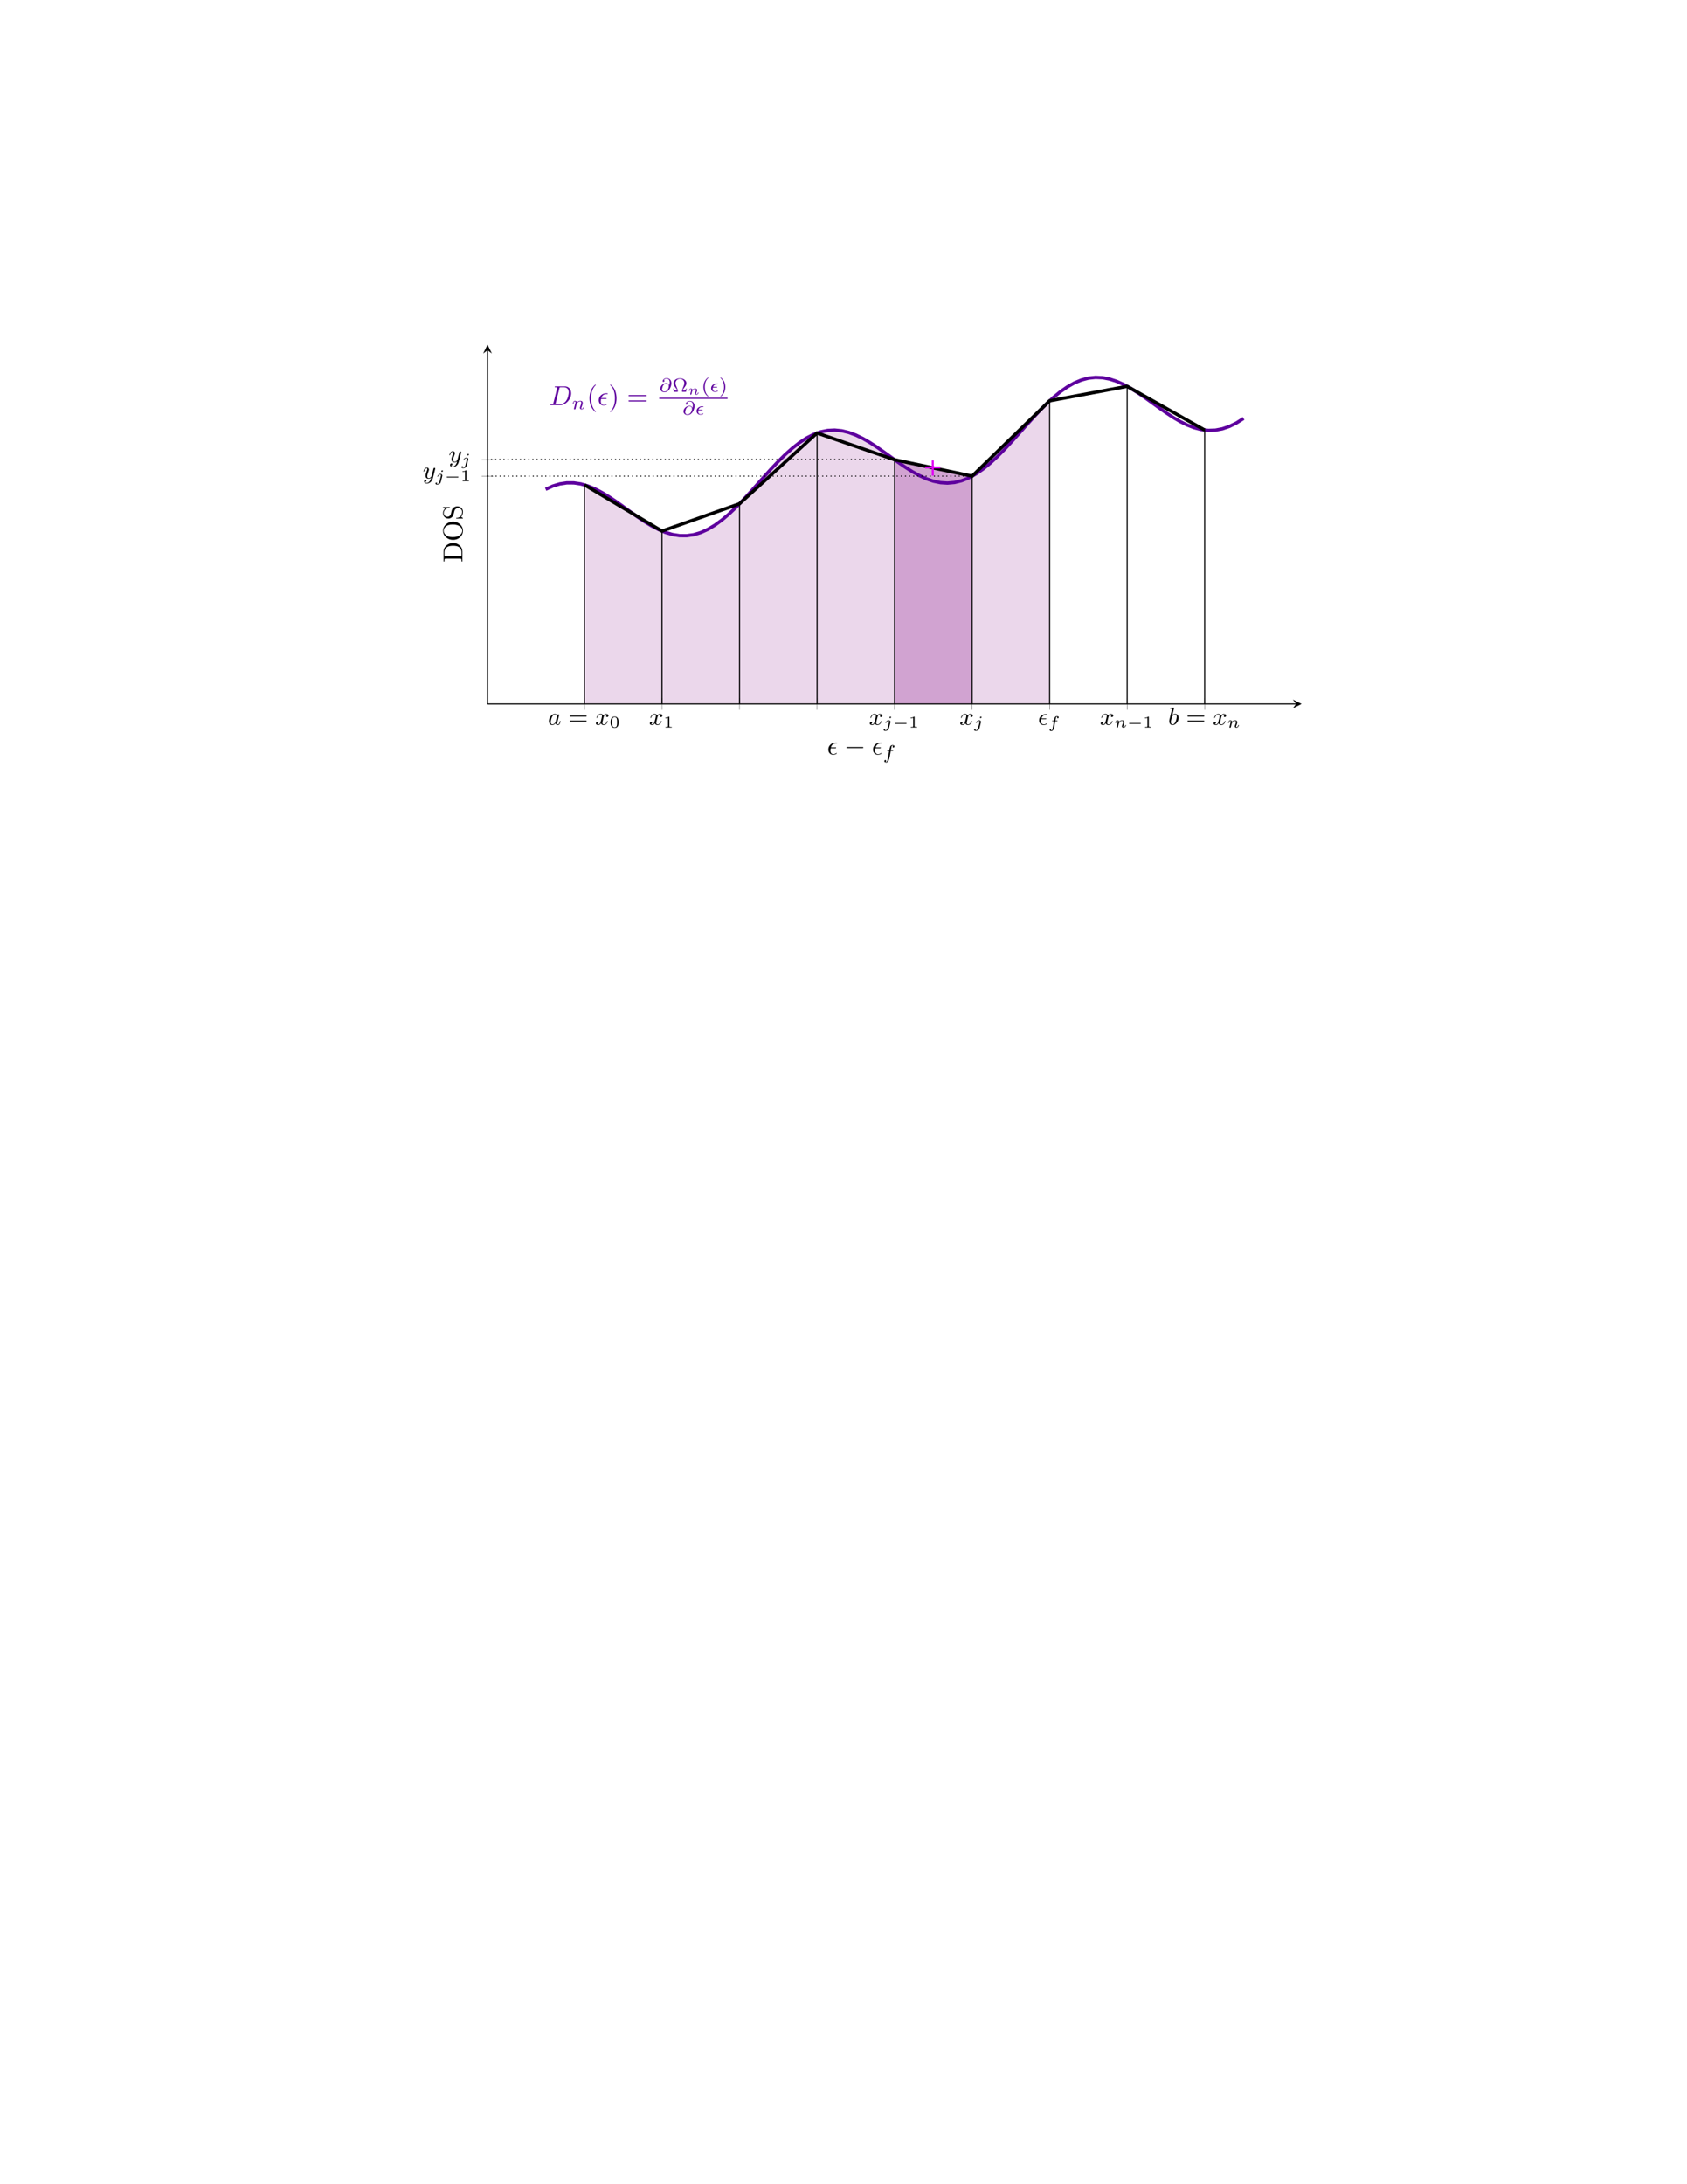<?xml version="1.0" encoding="UTF-8" standalone="no"?>
<svg
   xmlns:dc="http://purl.org/dc/elements/1.1/"
   xmlns:cc="http://creativecommons.org/ns#"
   xmlns:rdf="http://www.w3.org/1999/02/22-rdf-syntax-ns#"
   xmlns:svg="http://www.w3.org/2000/svg"
   xmlns="http://www.w3.org/2000/svg"
   xmlns:xlink="http://www.w3.org/1999/xlink"
   xmlns:sodipodi="http://sodipodi.sourceforge.net/DTD/sodipodi-0.dtd"
   xmlns:inkscape="http://www.inkscape.org/namespaces/inkscape"
   width="612pt"
   height="792pt"
   viewBox="0 0 612 792"
   version="1.2"
   id="svg368"
   sodipodi:docname="trapezoid.svg"
   inkscape:version="0.92.5 (2060ec1f9f, 2020-04-08)">
  <sodipodi:namedview
     pagecolor="#ffffff"
     bordercolor="#666666"
     borderopacity="1"
     objecttolerance="10"
     gridtolerance="10"
     guidetolerance="10"
     inkscape:pageopacity="0"
     inkscape:pageshadow="2"
     inkscape:window-width="1920"
     inkscape:window-height="1021"
     id="namedview370"
     showgrid="false"
     inkscape:snap-bbox="true"
     inkscape:bbox-nodes="true"
     inkscape:bbox-paths="true"
     inkscape:snap-bbox-edge-midpoints="true"
     inkscape:snap-bbox-midpoints="true"
     inkscape:zoom="2.5284424"
     inkscape:cx="405.75066"
     inkscape:cy="785.67294"
     inkscape:window-x="1678"
     inkscape:window-y="0"
     inkscape:window-maximized="1"
     inkscape:current-layer="svg368" />
  <defs
     id="defs139">
    <g
       id="g128">
      <symbol
         overflow="visible"
         id="glyph0-0">
        <path
           style="stroke:none;"
           d=""
           id="path2" />
      </symbol>
      <symbol
         overflow="visible"
         id="glyph0-1">
        <path
           style="stroke:none;"
           d="M 3.422 -3.406 C 3.25 -3.734 2.984 -3.969 2.578 -3.969 C 1.531 -3.969 0.375 -2.719 0.375 -1.359 C 0.375 -0.375 1 0.094 1.609 0.094 C 2.188 0.094 2.656 -0.391 2.812 -0.562 C 2.906 -0.062 3.359 0.094 3.641 0.094 C 3.906 0.094 4.125 -0.016 4.328 -0.391 C 4.484 -0.688 4.609 -1.25 4.609 -1.281 C 4.609 -1.328 4.578 -1.391 4.5 -1.391 C 4.391 -1.391 4.375 -1.344 4.344 -1.172 C 4.141 -0.391 3.953 -0.125 3.672 -0.125 C 3.438 -0.125 3.391 -0.344 3.391 -0.531 C 3.391 -0.703 3.438 -0.891 3.516 -1.203 L 3.734 -2.125 C 3.797 -2.344 3.969 -3.016 4 -3.156 C 4.031 -3.281 4.094 -3.5 4.094 -3.531 C 4.094 -3.672 3.969 -3.781 3.812 -3.781 C 3.688 -3.781 3.469 -3.719 3.422 -3.406 Z M 2.844 -1.094 C 2.797 -0.922 2.797 -0.922 2.656 -0.75 C 2.328 -0.359 1.969 -0.125 1.625 -0.125 C 1.188 -0.125 1.047 -0.578 1.047 -0.969 C 1.047 -1.406 1.297 -2.438 1.516 -2.875 C 1.797 -3.406 2.219 -3.734 2.578 -3.734 C 3.172 -3.734 3.312 -3.016 3.312 -2.953 C 3.312 -2.922 3.297 -2.859 3.281 -2.828 Z M 2.844 -1.094 "
           id="path5" />
      </symbol>
      <symbol
         overflow="visible"
         id="glyph0-2">
        <path
           style="stroke:none;"
           d="M 4.406 -3.625 C 4.078 -3.562 3.984 -3.281 3.984 -3.141 C 3.984 -2.969 4.109 -2.812 4.328 -2.812 C 4.578 -2.812 4.828 -3.031 4.828 -3.344 C 4.828 -3.766 4.375 -3.969 3.953 -3.969 C 3.422 -3.969 3.109 -3.484 3 -3.297 C 2.828 -3.734 2.438 -3.969 2 -3.969 C 1.047 -3.969 0.516 -2.812 0.516 -2.578 C 0.516 -2.5 0.578 -2.469 0.641 -2.469 C 0.719 -2.469 0.75 -2.516 0.766 -2.578 C 1.047 -3.469 1.641 -3.734 1.984 -3.734 C 2.25 -3.734 2.469 -3.562 2.469 -3.141 C 2.469 -2.828 2.094 -1.391 1.969 -0.953 C 1.906 -0.688 1.625 -0.125 1.141 -0.125 C 0.953 -0.125 0.766 -0.188 0.688 -0.234 C 0.922 -0.281 1.109 -0.5 1.109 -0.719 C 1.109 -0.953 0.938 -1.047 0.766 -1.047 C 0.5 -1.047 0.266 -0.828 0.266 -0.516 C 0.266 -0.078 0.75 0.094 1.125 0.094 C 1.656 0.094 1.953 -0.328 2.094 -0.578 C 2.312 0.016 2.844 0.094 3.078 0.094 C 4.047 0.094 4.562 -1.062 4.562 -1.281 C 4.562 -1.328 4.531 -1.391 4.453 -1.391 C 4.344 -1.391 4.344 -1.359 4.297 -1.219 C 4.094 -0.578 3.578 -0.125 3.109 -0.125 C 2.859 -0.125 2.609 -0.281 2.609 -0.719 C 2.609 -0.922 2.734 -1.406 2.812 -1.75 C 2.859 -1.906 3.094 -2.875 3.109 -2.938 C 3.219 -3.266 3.484 -3.734 3.953 -3.734 C 4.109 -3.734 4.281 -3.719 4.406 -3.625 Z M 4.406 -3.625 "
           id="path8" />
      </symbol>
      <symbol
         overflow="visible"
         id="glyph0-3">
        <path
           style="stroke:none;"
           d="M 2.766 -2.031 C 2.922 -2.031 3.062 -2.031 3.062 -2.172 C 3.062 -2.312 2.953 -2.312 2.797 -2.312 L 1.297 -2.312 C 1.531 -3.094 2.062 -3.594 2.875 -3.594 L 3.156 -3.594 C 3.297 -3.594 3.453 -3.594 3.453 -3.734 C 3.453 -3.859 3.344 -3.859 3.172 -3.859 L 2.844 -3.859 C 1.734 -3.859 0.438 -3.047 0.438 -1.625 C 0.438 -0.5 1.25 0.094 2.109 0.094 C 2.719 0.094 3.344 -0.266 3.344 -0.375 C 3.344 -0.453 3.297 -0.516 3.234 -0.516 C 3.188 -0.516 3.188 -0.516 3.125 -0.469 C 2.828 -0.281 2.484 -0.125 2.141 -0.125 C 1.594 -0.125 1.125 -0.516 1.125 -1.297 C 1.125 -1.438 1.156 -1.719 1.234 -2.031 Z M 2.766 -2.031 "
           id="path11" />
      </symbol>
      <symbol
         overflow="visible"
         id="glyph0-4">
        <path
           style="stroke:none;"
           d="M 2.141 -5.922 C 2.172 -6.047 2.172 -6.062 2.172 -6.094 C 2.172 -6.172 2.125 -6.219 2.047 -6.219 C 1.922 -6.219 1.125 -6.156 0.953 -6.141 C 0.859 -6.125 0.766 -6.109 0.766 -5.969 C 0.766 -5.844 0.859 -5.844 1 -5.844 C 1.422 -5.844 1.422 -5.781 1.422 -5.703 C 1.422 -5.656 1.422 -5.625 1.359 -5.391 L 0.891 -3.5 C 0.766 -3 0.641 -2.531 0.547 -2.109 C 0.484 -1.891 0.422 -1.625 0.422 -1.344 C 0.422 -0.562 0.859 0.094 1.625 0.094 C 2.672 0.094 3.828 -1.172 3.828 -2.516 C 3.828 -3.422 3.25 -3.969 2.578 -3.969 C 2.125 -3.969 1.734 -3.656 1.531 -3.453 Z M 1.406 -2.938 C 1.656 -3.297 2.109 -3.734 2.562 -3.734 C 2.984 -3.734 3.156 -3.312 3.156 -2.891 C 3.156 -2.5 2.906 -1.375 2.625 -0.906 C 2.297 -0.328 1.906 -0.125 1.625 -0.125 C 1.172 -0.125 1 -0.578 1 -1.031 C 1 -1.344 1.062 -1.594 1.266 -2.406 Z M 1.406 -2.938 "
           id="path14" />
      </symbol>
      <symbol
         overflow="visible"
         id="glyph0-5">
        <path
           style="stroke:none;"
           d="M 4.5 -3.453 C 4.516 -3.5 4.531 -3.547 4.531 -3.609 C 4.531 -3.719 4.453 -3.859 4.25 -3.859 C 4.141 -3.859 3.969 -3.797 3.906 -3.625 C 3.891 -3.594 3.797 -3.219 3.75 -3.016 L 3.297 -1.234 C 3.234 -0.969 3.234 -0.953 3.203 -0.875 C 3.203 -0.828 2.828 -0.125 2.172 -0.125 C 1.625 -0.125 1.625 -0.688 1.625 -0.859 C 1.625 -1.266 1.734 -1.703 2.125 -2.703 C 2.203 -2.922 2.25 -3.047 2.25 -3.203 C 2.25 -3.656 1.922 -3.969 1.484 -3.969 C 0.625 -3.969 0.266 -2.688 0.266 -2.578 C 0.266 -2.5 0.328 -2.469 0.391 -2.469 C 0.484 -2.469 0.5 -2.531 0.531 -2.641 C 0.719 -3.312 1.078 -3.734 1.453 -3.734 C 1.672 -3.734 1.672 -3.562 1.672 -3.438 C 1.672 -3.297 1.625 -3.125 1.547 -2.922 C 1.125 -1.797 1.016 -1.422 1.016 -1 C 1.016 0 1.828 0.094 2.156 0.094 C 2.594 0.094 2.906 -0.141 3.062 -0.297 C 2.953 0.156 2.859 0.562 2.5 1.016 C 2.234 1.375 1.875 1.609 1.484 1.609 C 1.234 1.609 0.938 1.531 0.812 1.281 C 1.281 1.281 1.344 0.875 1.344 0.797 C 1.344 0.594 1.203 0.469 1 0.469 C 0.797 0.469 0.5 0.641 0.5 1.047 C 0.5 1.516 0.922 1.844 1.484 1.844 C 2.391 1.844 3.375 1.062 3.625 0.016 Z M 4.5 -3.453 "
           id="path17" />
      </symbol>
      <symbol
         overflow="visible"
         id="glyph1-0">
        <path
           style="stroke:none;"
           d=""
           id="path20" />
      </symbol>
      <symbol
         overflow="visible"
         id="glyph1-1">
        <path
           style="stroke:none;"
           d="M 6.344 -2.969 C 6.469 -2.969 6.641 -2.969 6.641 -3.156 C 6.641 -3.359 6.453 -3.359 6.312 -3.359 L 0.844 -3.359 C 0.703 -3.359 0.516 -3.359 0.516 -3.156 C 0.516 -2.969 0.688 -2.969 0.812 -2.969 Z M 6.312 -1.141 C 6.453 -1.141 6.641 -1.141 6.641 -1.344 C 6.641 -1.531 6.469 -1.531 6.344 -1.531 L 0.812 -1.531 C 0.688 -1.531 0.516 -1.531 0.516 -1.344 C 0.516 -1.141 0.703 -1.141 0.844 -1.141 Z M 6.312 -1.141 "
           id="path23" />
      </symbol>
      <symbol
         overflow="visible"
         id="glyph2-0">
        <path
           style="stroke:none;"
           d=""
           id="path26" />
      </symbol>
      <symbol
         overflow="visible"
         id="glyph2-1">
        <path
           style="stroke:none;"
           d="M 3.297 -1.906 C 3.297 -2.344 3.297 -3.984 1.828 -3.984 C 0.359 -3.984 0.359 -2.344 0.359 -1.906 C 0.359 -1.484 0.359 0.125 1.828 0.125 C 3.297 0.125 3.297 -1.484 3.297 -1.906 Z M 1.828 -0.062 C 1.578 -0.062 1.172 -0.188 1.016 -0.688 C 0.922 -1.031 0.922 -1.609 0.922 -1.984 C 0.922 -2.391 0.922 -2.844 1.016 -3.172 C 1.156 -3.703 1.609 -3.781 1.828 -3.781 C 2.094 -3.781 2.5 -3.656 2.625 -3.203 C 2.719 -2.891 2.719 -2.453 2.719 -1.984 C 2.719 -1.609 2.719 -1 2.625 -0.672 C 2.453 -0.141 2.016 -0.062 1.828 -0.062 Z M 1.828 -0.062 "
           id="path29" />
      </symbol>
      <symbol
         overflow="visible"
         id="glyph2-2">
        <path
           style="stroke:none;"
           d="M 2.141 -3.797 C 2.141 -3.984 2.125 -3.984 1.938 -3.984 C 1.547 -3.594 0.938 -3.594 0.719 -3.594 L 0.719 -3.359 C 0.875 -3.359 1.281 -3.359 1.641 -3.531 L 1.641 -0.516 C 1.641 -0.312 1.641 -0.234 1.016 -0.234 L 0.766 -0.234 L 0.766 0 C 1.094 -0.031 1.562 -0.031 1.891 -0.031 C 2.219 -0.031 2.688 -0.031 3.016 0 L 3.016 -0.234 L 2.766 -0.234 C 2.141 -0.234 2.141 -0.312 2.141 -0.516 Z M 2.141 -3.797 "
           id="path32" />
      </symbol>
      <symbol
         overflow="visible"
         id="glyph3-0">
        <path
           style="stroke:none;"
           d=""
           id="path35" />
      </symbol>
      <symbol
         overflow="visible"
         id="glyph3-1">
        <path
           style="stroke:none;"
           d="M 2.781 -3.734 C 2.781 -3.906 2.641 -3.969 2.531 -3.969 C 2.344 -3.969 2.203 -3.781 2.203 -3.641 C 2.203 -3.516 2.297 -3.406 2.438 -3.406 C 2.594 -3.406 2.781 -3.547 2.781 -3.734 Z M 1.5 0.266 C 1.391 0.719 1.031 1.016 0.688 1.016 C 0.672 1.016 0.5 1.016 0.5 1 C 0.5 0.984 0.516 0.969 0.516 0.969 C 0.609 0.891 0.656 0.797 0.656 0.719 C 0.656 0.516 0.5 0.484 0.406 0.484 C 0.25 0.484 0.078 0.609 0.078 0.828 C 0.078 1.156 0.453 1.219 0.688 1.219 C 1.094 1.219 1.812 1 2 0.281 L 2.531 -1.859 C 2.547 -1.922 2.562 -1.984 2.562 -2.062 C 2.562 -2.406 2.266 -2.641 1.875 -2.641 C 1.203 -2.641 0.781 -1.828 0.781 -1.719 C 0.781 -1.688 0.812 -1.641 0.891 -1.641 C 0.969 -1.641 0.984 -1.656 1.016 -1.734 C 1.203 -2.125 1.531 -2.438 1.859 -2.438 C 2.047 -2.438 2.078 -2.297 2.078 -2.141 C 2.078 -2.062 2.078 -1.984 2.062 -1.969 Z M 1.5 0.266 "
           id="path38" />
      </symbol>
      <symbol
         overflow="visible"
         id="glyph3-2">
        <path
           style="stroke:none;"
           d="M 2.578 -2.344 L 3.188 -2.344 C 3.312 -2.344 3.391 -2.344 3.391 -2.484 C 3.391 -2.578 3.312 -2.578 3.203 -2.578 L 2.625 -2.578 C 2.797 -3.562 2.797 -3.578 2.828 -3.688 C 2.859 -3.812 2.859 -3.859 2.953 -3.938 C 3.031 -3.984 3.078 -4.016 3.172 -4.016 C 3.266 -4.016 3.359 -4 3.453 -3.969 C 3.328 -3.906 3.219 -3.781 3.219 -3.641 C 3.219 -3.516 3.328 -3.406 3.469 -3.406 C 3.625 -3.406 3.812 -3.547 3.812 -3.781 C 3.812 -4.109 3.438 -4.219 3.172 -4.219 C 2.906 -4.219 2.5 -4.094 2.312 -3.484 C 2.266 -3.344 2.25 -3.219 2.203 -3 C 2.172 -2.828 2.172 -2.75 2.125 -2.578 L 1.641 -2.578 C 1.516 -2.578 1.438 -2.578 1.438 -2.422 C 1.438 -2.344 1.516 -2.344 1.625 -2.344 L 2.094 -2.344 C 1.859 -1 1.766 -0.531 1.75 -0.438 C 1.562 0.594 1.531 0.656 1.484 0.766 C 1.391 0.906 1.297 1.016 1.141 1.016 C 1.109 1.016 0.969 1.016 0.875 0.969 C 1 0.922 1.109 0.797 1.109 0.641 C 1.109 0.516 1 0.422 0.859 0.422 C 0.703 0.422 0.516 0.547 0.516 0.781 C 0.516 1.125 0.891 1.219 1.141 1.219 C 1.469 1.219 1.703 0.953 1.812 0.812 C 2.078 0.469 2.203 -0.25 2.203 -0.297 Z M 2.578 -2.344 "
           id="path41" />
      </symbol>
      <symbol
         overflow="visible"
         id="glyph3-3">
        <path
           style="stroke:none;"
           d="M 1.75 -2.078 C 1.719 -2.531 1.297 -2.641 1.078 -2.641 C 0.844 -2.641 0.688 -2.5 0.594 -2.312 C 0.438 -2.062 0.359 -1.75 0.359 -1.719 C 0.359 -1.656 0.422 -1.641 0.469 -1.641 C 0.562 -1.641 0.578 -1.672 0.609 -1.766 C 0.719 -2.25 0.875 -2.438 1.062 -2.438 C 1.281 -2.438 1.281 -2.203 1.281 -2.141 C 1.281 -2.047 1.219 -1.797 1.172 -1.641 C 1.125 -1.469 1.078 -1.234 1.047 -1.094 C 1 -0.953 0.969 -0.797 0.922 -0.641 C 0.875 -0.469 0.812 -0.172 0.812 -0.141 C 0.812 0 0.906 0.062 1.016 0.062 C 1.125 0.062 1.234 -0.016 1.281 -0.109 C 1.281 -0.141 1.344 -0.344 1.375 -0.469 L 1.5 -1 C 1.547 -1.156 1.562 -1.266 1.609 -1.406 C 1.656 -1.609 1.859 -1.922 2.094 -2.141 C 2.203 -2.266 2.469 -2.438 2.781 -2.438 C 3.172 -2.438 3.172 -2.141 3.172 -2.016 C 3.172 -1.672 2.922 -1.031 2.812 -0.766 C 2.766 -0.656 2.734 -0.562 2.734 -0.453 C 2.734 -0.156 3 0.062 3.328 0.062 C 3.938 0.062 4.234 -0.734 4.234 -0.859 C 4.234 -0.875 4.234 -0.953 4.125 -0.953 C 4.047 -0.953 4.031 -0.922 4 -0.797 C 3.906 -0.484 3.656 -0.141 3.344 -0.141 C 3.234 -0.141 3.188 -0.234 3.188 -0.359 C 3.188 -0.469 3.234 -0.578 3.281 -0.703 C 3.375 -0.938 3.641 -1.609 3.641 -1.938 C 3.641 -2.438 3.266 -2.641 2.812 -2.641 C 2.516 -2.641 2.141 -2.547 1.75 -2.078 Z M 1.75 -2.078 "
           id="path44" />
      </symbol>
      <symbol
         overflow="visible"
         id="glyph4-0">
        <path
           style="stroke:none;"
           d=""
           id="path47" />
      </symbol>
      <symbol
         overflow="visible"
         id="glyph4-1">
        <path
           style="stroke:none;"
           d="M 4.766 -1.344 C 4.859 -1.344 5.016 -1.344 5.016 -1.5 C 5.016 -1.656 4.859 -1.656 4.766 -1.656 L 1 -1.656 C 0.891 -1.656 0.75 -1.656 0.75 -1.5 C 0.75 -1.344 0.891 -1.344 1 -1.344 Z M 4.766 -1.344 "
           id="path50" />
      </symbol>
      <symbol
         overflow="visible"
         id="glyph5-0">
        <path
           style="stroke:none;"
           d=""
           id="path53" />
      </symbol>
      <symbol
         overflow="visible"
         id="glyph5-1">
        <path
           style="stroke:none;"
           d="M 1.578 -0.781 C 1.484 -0.391 1.469 -0.312 0.672 -0.312 C 0.516 -0.312 0.406 -0.312 0.406 -0.125 C 0.406 0 0.484 0 0.672 0 L 3.984 0 C 6.047 0 8.016 -2.109 8.016 -4.281 C 8.016 -5.688 7.172 -6.812 5.672 -6.812 L 2.328 -6.812 C 2.141 -6.812 2.031 -6.812 2.031 -6.625 C 2.031 -6.5 2.109 -6.5 2.312 -6.5 C 2.438 -6.5 2.625 -6.484 2.734 -6.484 C 2.906 -6.453 2.953 -6.438 2.953 -6.312 C 2.953 -6.281 2.953 -6.25 2.922 -6.125 Z M 3.734 -6.125 C 3.828 -6.469 3.844 -6.5 4.281 -6.5 L 5.344 -6.5 C 6.312 -6.5 7.141 -5.969 7.141 -4.656 C 7.141 -4.172 6.953 -2.531 6.094 -1.438 C 5.812 -1.062 5.031 -0.312 3.797 -0.312 L 2.672 -0.312 C 2.531 -0.312 2.516 -0.312 2.453 -0.312 C 2.359 -0.328 2.328 -0.344 2.328 -0.422 C 2.328 -0.453 2.328 -0.469 2.375 -0.641 Z M 3.734 -6.125 "
           id="path56" />
      </symbol>
      <symbol
         overflow="visible"
         id="glyph5-2">
        <path
           style="stroke:none;"
           d="M 2.969 -2.25 C 3.125 -2.25 3.312 -2.25 3.312 -2.422 C 3.312 -2.562 3.188 -2.562 3.016 -2.562 L 1.406 -2.562 C 1.641 -3.406 2.203 -3.984 3.109 -3.984 L 3.422 -3.984 C 3.594 -3.984 3.75 -3.984 3.75 -4.156 C 3.75 -4.297 3.625 -4.297 3.453 -4.297 L 3.094 -4.297 C 1.797 -4.297 0.469 -3.297 0.469 -1.781 C 0.469 -0.672 1.219 0.109 2.266 0.109 C 2.922 0.109 3.562 -0.297 3.562 -0.406 C 3.562 -0.422 3.562 -0.531 3.469 -0.531 C 3.453 -0.531 3.422 -0.531 3.344 -0.484 C 3.031 -0.281 2.656 -0.109 2.297 -0.109 C 1.719 -0.109 1.219 -0.531 1.219 -1.406 C 1.219 -1.75 1.297 -2.141 1.328 -2.25 Z M 2.969 -2.25 "
           id="path59" />
      </symbol>
      <symbol
         overflow="visible"
         id="glyph6-0">
        <path
           style="stroke:none;"
           d=""
           id="path62" />
      </symbol>
      <symbol
         overflow="visible"
         id="glyph6-1">
        <path
           style="stroke:none;"
           d="M 0.844 -0.438 C 0.828 -0.344 0.781 -0.172 0.781 -0.156 C 0.781 0 0.906 0.062 1.016 0.062 C 1.141 0.062 1.25 -0.016 1.297 -0.078 C 1.328 -0.141 1.375 -0.375 1.422 -0.516 C 1.453 -0.641 1.531 -0.969 1.562 -1.141 C 1.609 -1.297 1.656 -1.453 1.688 -1.609 C 1.766 -1.891 1.781 -1.953 1.984 -2.234 C 2.172 -2.516 2.5 -2.875 3.031 -2.875 C 3.422 -2.875 3.438 -2.516 3.438 -2.391 C 3.438 -1.969 3.141 -1.203 3.031 -0.906 C 2.953 -0.703 2.922 -0.641 2.922 -0.531 C 2.922 -0.156 3.219 0.062 3.578 0.062 C 4.281 0.062 4.578 -0.891 4.578 -1 C 4.578 -1.094 4.5 -1.094 4.469 -1.094 C 4.375 -1.094 4.375 -1.047 4.344 -0.969 C 4.188 -0.406 3.875 -0.125 3.609 -0.125 C 3.453 -0.125 3.422 -0.219 3.422 -0.375 C 3.422 -0.531 3.469 -0.625 3.594 -0.938 C 3.672 -1.156 3.953 -1.891 3.953 -2.281 C 3.953 -2.953 3.422 -3.078 3.047 -3.078 C 2.469 -3.078 2.078 -2.719 1.875 -2.438 C 1.828 -2.922 1.422 -3.078 1.125 -3.078 C 0.828 -3.078 0.672 -2.859 0.578 -2.703 C 0.422 -2.438 0.328 -2.047 0.328 -2 C 0.328 -1.922 0.422 -1.922 0.453 -1.922 C 0.547 -1.922 0.547 -1.938 0.594 -2.125 C 0.703 -2.531 0.844 -2.875 1.109 -2.875 C 1.297 -2.875 1.344 -2.719 1.344 -2.531 C 1.344 -2.406 1.281 -2.141 1.219 -1.953 C 1.172 -1.766 1.109 -1.484 1.078 -1.328 Z M 0.844 -0.438 "
           id="path65" />
      </symbol>
      <symbol
         overflow="visible"
         id="glyph6-2">
        <path
           style="stroke:none;"
           d="M 3.656 -2.359 C 3.562 -2.766 3.25 -3.172 2.594 -3.172 C 1.609 -3.172 0.812 -2.453 0.562 -1.812 C 0.516 -1.703 0.422 -1.422 0.422 -1.141 C 0.422 -0.656 0.797 0.141 1.875 0.141 C 3.688 0.141 4.422 -2.109 4.422 -3.094 C 4.422 -4.297 3.641 -4.969 2.703 -4.969 C 1.562 -4.969 1.25 -4.062 1.25 -3.859 C 1.25 -3.797 1.297 -3.609 1.531 -3.609 C 1.781 -3.609 1.922 -3.812 1.922 -3.984 C 1.922 -4.172 1.781 -4.234 1.656 -4.25 C 2 -4.781 2.578 -4.781 2.688 -4.781 C 3.219 -4.781 3.828 -4.453 3.828 -3.453 C 3.828 -3.156 3.797 -2.906 3.672 -2.359 Z M 1.891 -0.078 C 1.109 -0.078 1.016 -0.672 1.016 -0.891 C 1.016 -1.156 1.203 -1.844 1.281 -2.016 C 1.406 -2.344 1.828 -2.984 2.625 -2.984 C 3.297 -2.984 3.516 -2.453 3.516 -2.031 C 3.516 -1.562 3.062 -0.078 1.891 -0.078 Z M 1.891 -0.078 "
           id="path68" />
      </symbol>
      <symbol
         overflow="visible"
         id="glyph6-3">
        <path
           style="stroke:none;"
           d="M 2.438 -1.562 C 2.531 -1.562 2.672 -1.562 2.672 -1.688 C 2.672 -1.812 2.562 -1.812 2.438 -1.812 L 1.188 -1.812 C 1.391 -2.453 1.844 -2.75 2.453 -2.75 L 2.719 -2.75 C 2.844 -2.75 2.969 -2.75 2.969 -2.891 C 2.969 -3 2.875 -3 2.734 -3 L 2.438 -3 C 1.516 -3 0.469 -2.359 0.469 -1.297 C 0.469 -0.484 1.094 0.062 1.906 0.062 C 2.109 0.062 2.406 0.031 2.781 -0.172 C 2.906 -0.25 2.922 -0.266 2.922 -0.312 C 2.922 -0.328 2.922 -0.453 2.828 -0.453 C 2.797 -0.453 2.781 -0.453 2.734 -0.422 C 2.5 -0.266 2.203 -0.125 1.922 -0.125 C 1.641 -0.125 1.062 -0.266 1.062 -1.062 C 1.062 -1.156 1.062 -1.297 1.125 -1.562 Z M 2.438 -1.562 "
           id="path71" />
      </symbol>
      <symbol
         overflow="visible"
         id="glyph6-4">
        <path
           style="stroke:none;"
           d="M 2.844 -2.75 L 3.516 -2.75 C 3.656 -2.75 3.75 -2.75 3.75 -2.906 C 3.75 -3 3.656 -3 3.531 -3 L 2.891 -3 C 3.047 -3.891 3.094 -4.203 3.156 -4.406 C 3.188 -4.562 3.344 -4.703 3.516 -4.703 C 3.516 -4.703 3.703 -4.703 3.844 -4.625 C 3.547 -4.531 3.531 -4.281 3.531 -4.25 C 3.531 -4.094 3.656 -3.984 3.812 -3.984 C 4 -3.984 4.203 -4.141 4.203 -4.406 C 4.203 -4.734 3.875 -4.906 3.516 -4.906 C 3.203 -4.906 2.859 -4.734 2.672 -4.391 C 2.531 -4.125 2.484 -3.812 2.328 -3 L 1.781 -3 C 1.641 -3 1.547 -3 1.547 -2.844 C 1.547 -2.75 1.641 -2.75 1.766 -2.75 L 2.281 -2.75 C 2.281 -2.703 1.844 -0.203 1.672 0.547 C 1.641 0.703 1.516 1.219 1.188 1.219 C 1.172 1.219 1.016 1.219 0.875 1.141 C 1.156 1.047 1.188 0.797 1.188 0.766 C 1.188 0.609 1.062 0.5 0.906 0.5 C 0.719 0.5 0.516 0.656 0.516 0.922 C 0.516 1.234 0.844 1.422 1.188 1.422 C 1.625 1.422 1.938 0.969 2.016 0.812 C 2.266 0.344 2.438 -0.516 2.453 -0.594 Z M 2.844 -2.75 "
           id="path74" />
      </symbol>
      <symbol
         overflow="visible"
         id="glyph7-0">
        <path
           style="stroke:none;"
           d=""
           id="path77" />
      </symbol>
      <symbol
         overflow="visible"
         id="glyph7-1">
        <path
           style="stroke:none;"
           d="M 3.297 2.391 C 3.297 2.359 3.297 2.344 3.125 2.172 C 1.891 0.922 1.562 -0.969 1.562 -2.5 C 1.562 -4.234 1.938 -5.969 3.172 -7.203 C 3.297 -7.328 3.297 -7.344 3.297 -7.375 C 3.297 -7.453 3.266 -7.484 3.203 -7.484 C 3.094 -7.484 2.203 -6.797 1.609 -5.531 C 1.109 -4.438 0.984 -3.328 0.984 -2.5 C 0.984 -1.719 1.094 -0.516 1.641 0.625 C 2.25 1.844 3.094 2.5 3.203 2.5 C 3.266 2.5 3.297 2.469 3.297 2.391 Z M 3.297 2.391 "
           id="path80" />
      </symbol>
      <symbol
         overflow="visible"
         id="glyph7-2">
        <path
           style="stroke:none;"
           d="M 2.875 -2.5 C 2.875 -3.266 2.766 -4.469 2.219 -5.609 C 1.625 -6.828 0.766 -7.484 0.672 -7.484 C 0.609 -7.484 0.562 -7.438 0.562 -7.375 C 0.562 -7.344 0.562 -7.328 0.75 -7.141 C 1.734 -6.156 2.297 -4.578 2.297 -2.5 C 2.297 -0.781 1.938 0.969 0.703 2.219 C 0.562 2.344 0.562 2.359 0.562 2.391 C 0.562 2.453 0.609 2.5 0.672 2.5 C 0.766 2.5 1.672 1.812 2.25 0.547 C 2.766 -0.547 2.875 -1.656 2.875 -2.5 Z M 2.875 -2.5 "
           id="path83" />
      </symbol>
      <symbol
         overflow="visible"
         id="glyph7-3">
        <path
           style="stroke:none;"
           d="M 6.844 -3.266 C 7 -3.266 7.188 -3.266 7.188 -3.453 C 7.188 -3.656 7 -3.656 6.859 -3.656 L 0.891 -3.656 C 0.75 -3.656 0.562 -3.656 0.562 -3.453 C 0.562 -3.266 0.75 -3.266 0.891 -3.266 Z M 6.859 -1.328 C 7 -1.328 7.188 -1.328 7.188 -1.531 C 7.188 -1.719 7 -1.719 6.844 -1.719 L 0.891 -1.719 C 0.75 -1.719 0.562 -1.719 0.562 -1.531 C 0.562 -1.328 0.75 -1.328 0.891 -1.328 Z M 6.859 -1.328 "
           id="path86" />
      </symbol>
      <symbol
         overflow="visible"
         id="glyph7-4">
        <path
           style="stroke:none;"
           d="M 2.938 -6.375 C 2.938 -6.625 2.938 -6.641 2.703 -6.641 C 2.078 -6 1.203 -6 0.891 -6 L 0.891 -5.688 C 1.094 -5.688 1.672 -5.688 2.188 -5.953 L 2.188 -0.781 C 2.188 -0.422 2.156 -0.312 1.266 -0.312 L 0.953 -0.312 L 0.953 0 C 1.297 -0.031 2.156 -0.031 2.562 -0.031 C 2.953 -0.031 3.828 -0.031 4.172 0 L 4.172 -0.312 L 3.859 -0.312 C 2.953 -0.312 2.938 -0.422 2.938 -0.781 Z M 2.938 -6.375 "
           id="path89" />
      </symbol>
      <symbol
         overflow="visible"
         id="glyph8-0">
        <path
           style="stroke:none;"
           d=""
           id="path92" />
      </symbol>
      <symbol
         overflow="visible"
         id="glyph8-1">
        <path
           style="stroke:none;"
           d="M 5.281 -1.172 L 5.031 -1.172 C 5.031 -1.156 4.969 -0.828 4.906 -0.656 C 4.875 -0.547 4.844 -0.5 4.422 -0.5 L 3.828 -0.5 C 3.938 -0.891 4.141 -1.156 4.531 -1.672 C 4.875 -2.141 5.188 -2.594 5.188 -3.156 C 5.188 -4.109 4.172 -4.906 2.844 -4.906 C 1.5 -4.906 0.484 -4.109 0.484 -3.156 C 0.484 -2.547 0.828 -2.094 1.312 -1.438 C 1.516 -1.172 1.734 -0.859 1.844 -0.5 L 1.25 -0.5 C 0.844 -0.5 0.812 -0.547 0.781 -0.625 C 0.719 -0.766 0.641 -1.156 0.641 -1.172 L 0.391 -1.172 L 0.641 0 L 1.906 0 C 2.047 0 2.094 0 2.094 -0.156 C 2.094 -0.656 1.844 -1.25 1.688 -1.594 C 1.422 -2.203 1.234 -2.656 1.234 -3.172 C 1.234 -4.156 2.016 -4.703 2.844 -4.703 C 3.656 -4.703 4.438 -4.156 4.438 -3.172 C 4.438 -2.641 4.234 -2.172 4 -1.625 C 3.844 -1.281 3.578 -0.656 3.578 -0.156 C 3.578 0 3.609 0 3.781 0 L 5.031 0 Z M 5.281 -1.172 "
           id="path95" />
      </symbol>
      <symbol
         overflow="visible"
         id="glyph8-2">
        <path
           style="stroke:none;"
           d="M 2.469 -5.219 C 1.156 -4.297 0.797 -2.812 0.797 -1.75 C 0.797 -0.766 1.094 0.766 2.469 1.734 C 2.531 1.734 2.609 1.734 2.609 1.656 C 2.609 1.609 2.594 1.594 2.547 1.547 C 1.609 0.703 1.281 -0.469 1.281 -1.734 C 1.281 -3.625 2 -4.547 2.562 -5.062 C 2.594 -5.094 2.609 -5.109 2.609 -5.141 C 2.609 -5.219 2.531 -5.219 2.469 -5.219 Z M 2.469 -5.219 "
           id="path98" />
      </symbol>
      <symbol
         overflow="visible"
         id="glyph8-3">
        <path
           style="stroke:none;"
           d="M 0.625 -5.219 C 0.578 -5.219 0.5 -5.219 0.5 -5.141 C 0.5 -5.109 0.516 -5.094 0.562 -5.031 C 1.156 -4.484 1.828 -3.547 1.828 -1.75 C 1.828 -0.297 1.375 0.812 0.625 1.484 C 0.5 1.609 0.5 1.609 0.5 1.656 C 0.5 1.688 0.516 1.734 0.578 1.734 C 0.672 1.734 1.328 1.281 1.797 0.406 C 2.094 -0.172 2.297 -0.922 2.297 -1.734 C 2.297 -2.719 2 -4.25 0.625 -5.219 Z M 0.625 -5.219 "
           id="path101" />
      </symbol>
      <symbol
         overflow="visible"
         id="glyph9-0">
        <path
           style="stroke:none;"
           d=""
           id="path104" />
      </symbol>
      <symbol
         overflow="visible"
         id="glyph9-1">
        <path
           style="stroke:none;"
           d="M 0.969 -0.484 C 0.938 -0.359 0.891 -0.141 0.891 -0.125 C 0.891 -0.016 0.984 0.062 1.078 0.062 C 1.141 0.062 1.25 0.016 1.312 -0.109 C 1.312 -0.141 1.375 -0.375 1.406 -0.5 C 1.578 -1.172 1.578 -1.188 1.578 -1.203 C 1.656 -1.328 2.016 -2.031 2.609 -2.031 C 2.859 -2.031 2.969 -1.906 2.969 -1.672 C 2.969 -1.391 2.75 -0.875 2.641 -0.594 C 2.609 -0.531 2.594 -0.469 2.594 -0.391 C 2.594 -0.125 2.844 0.062 3.141 0.062 C 3.672 0.062 3.938 -0.594 3.938 -0.719 C 3.938 -0.781 3.859 -0.781 3.844 -0.781 C 3.75 -0.781 3.75 -0.766 3.719 -0.672 C 3.625 -0.375 3.391 -0.109 3.156 -0.109 C 3.047 -0.109 3 -0.188 3 -0.297 C 3 -0.406 3.031 -0.453 3.078 -0.562 C 3.156 -0.766 3.391 -1.328 3.391 -1.609 C 3.391 -1.984 3.125 -2.203 2.641 -2.203 C 2.188 -2.203 1.875 -1.922 1.703 -1.703 C 1.688 -2.125 1.281 -2.203 1.094 -2.203 C 0.594 -2.203 0.453 -1.438 0.453 -1.438 C 0.453 -1.359 0.531 -1.359 0.562 -1.359 C 0.641 -1.359 0.656 -1.391 0.672 -1.453 C 0.75 -1.75 0.859 -2.031 1.078 -2.031 C 1.234 -2.031 1.281 -1.875 1.281 -1.766 C 1.281 -1.703 1.219 -1.516 1.203 -1.375 C 1.156 -1.25 1.109 -1.047 1.094 -0.938 Z M 0.969 -0.484 "
           id="path107" />
      </symbol>
      <symbol
         overflow="visible"
         id="glyph10-0">
        <path
           style="stroke:none;"
           d=""
           id="path110" />
      </symbol>
      <symbol
         overflow="visible"
         id="glyph10-1">
        <path
           style="stroke:none;"
           d="M 6.562 -2.297 C 6.734 -2.297 6.922 -2.297 6.922 -2.5 C 6.922 -2.688 6.734 -2.688 6.562 -2.688 L 1.172 -2.688 C 1 -2.688 0.828 -2.688 0.828 -2.5 C 0.828 -2.297 1 -2.297 1.172 -2.297 Z M 6.562 -2.297 "
           id="path113" />
      </symbol>
      <symbol
         overflow="visible"
         id="glyph11-0">
        <path
           style="stroke:none;"
           d=""
           id="path116" />
      </symbol>
      <symbol
         overflow="visible"
         id="glyph11-1">
        <path
           style="stroke:none;"
           d="M -6.812 -0.344 L -6.5 -0.344 L -6.5 -0.594 C -6.5 -1.359 -6.391 -1.375 -6.031 -1.375 L -0.781 -1.375 C -0.422 -1.375 -0.312 -1.359 -0.312 -0.594 L -0.312 -0.344 L 0 -0.344 L 0 -4 C 0 -5.672 -1.469 -7.047 -3.344 -7.047 C -5.25 -7.047 -6.812 -5.703 -6.812 -4 Z M -0.312 -2.719 C -0.312 -2.25 -0.375 -2.234 -0.703 -2.234 L -6.094 -2.234 C -6.438 -2.234 -6.5 -2.25 -6.5 -2.719 L -6.5 -3.719 C -6.5 -4.344 -6.281 -5.031 -5.578 -5.531 C -4.984 -5.969 -4.125 -6.047 -3.344 -6.047 C -2.25 -6.047 -1.641 -5.859 -1.156 -5.5 C -0.891 -5.297 -0.312 -4.734 -0.312 -3.734 Z M -0.312 -2.719 "
           id="path119" />
      </symbol>
      <symbol
         overflow="visible"
         id="glyph11-2">
        <path
           style="stroke:none;"
           d="M -3.375 -7.188 C -5.406 -7.188 -7.031 -5.688 -7.031 -3.875 C -7.031 -2.078 -5.438 -0.562 -3.375 -0.562 C -1.328 -0.562 0.219 -2.094 0.219 -3.875 C 0.219 -5.688 -1.359 -7.188 -3.375 -7.188 Z M -0.047 -3.875 C -0.047 -2.922 -0.922 -1.578 -3.516 -1.578 C -6.094 -1.578 -6.781 -3.047 -6.781 -3.875 C -6.781 -4.734 -6.078 -6.156 -3.516 -6.156 C -0.875 -6.156 -0.047 -4.797 -0.047 -3.875 Z M -0.047 -3.875 "
           id="path122" />
      </symbol>
      <symbol
         overflow="visible"
         id="glyph11-3">
        <path
           style="stroke:none;"
           d="M -3.875 -3.484 L -4.172 -2.203 C -4.328 -1.578 -4.859 -1.203 -5.438 -1.203 C -6.141 -1.203 -6.75 -1.734 -6.75 -2.516 C -6.75 -4.172 -5.109 -4.391 -4.672 -4.453 C -4.609 -4.469 -4.547 -4.469 -4.547 -4.578 C -4.547 -4.703 -4.594 -4.703 -4.781 -4.703 L -6.781 -4.703 C -6.953 -4.703 -7.031 -4.703 -7.031 -4.594 C -7.031 -4.531 -7.016 -4.516 -6.891 -4.453 L -6.328 -4.094 C -6.625 -3.797 -7.031 -3.391 -7.031 -2.5 C -7.031 -1.391 -6.156 -0.562 -5.094 -0.562 C -4.266 -0.562 -3.531 -1.094 -3.266 -1.859 C -3.234 -1.969 -3.109 -2.484 -2.938 -3.188 C -2.875 -3.453 -2.797 -3.75 -2.438 -4.031 C -2.172 -4.234 -1.844 -4.344 -1.516 -4.344 C -0.812 -4.344 -0.094 -3.844 -0.094 -3 C -0.094 -2.719 -0.141 -1.953 -0.625 -1.422 C -1.172 -0.844 -1.797 -0.812 -2.156 -0.812 C -2.266 -0.797 -2.266 -0.719 -2.266 -0.688 C -2.266 -0.562 -2.188 -0.562 -2.016 -0.562 L -0.016 -0.562 C 0.156 -0.562 0.219 -0.562 0.219 -0.672 C 0.219 -0.734 0.203 -0.75 0.094 -0.812 C 0.078 -0.812 0.047 -0.844 -0.484 -1.172 C -0.141 -1.484 0.219 -2.125 0.219 -3.016 C 0.219 -4.172 -0.75 -4.969 -1.859 -4.969 C -2.844 -4.969 -3.672 -4.312 -3.875 -3.484 Z M -3.875 -3.484 "
           id="path125" />
      </symbol>
    </g>
    <clipPath
       id="clip1">
      <path
         d="M 181 125 L 468 125 L 468 212 L 181 212 Z M 181 125 "
         id="path130" />
    </clipPath>
    <clipPath
       id="clip2">
      <path
         d="M 195 125 L 454 125 L 454 210 L 195 210 Z M 195 125 "
         id="path133" />
    </clipPath>
    <clipPath
       id="clip3">
      <path
         d="M 211 139 L 438 139 L 438 255.242 L 211 255.242 Z M 211 139 "
         id="path136" />
    </clipPath>
  </defs>
  <path
     inkscape:connector-curvature="0"
     id="path141"
     d="m 212.02,175.812 21.094,12.859 c 0,0 14.124,8.484 21.613,4.582 7.489,-3.903 20.579,-18.293 20.579,-18.293 0,0 13.117,-15.973 21.094,-17.949 7.977,-1.976 15.335,0.499 21.094,4.703 6.637,4.846 13.332,11.881 21.094,12.762 7.761,0.88 14.771,-0.607 21.098,-6.949 6.327,-6.342 21.094,-22.195 21.094,-22.195 V 255.242 H 212.02 Z"
     style="fill:#ebd7eb;fill-opacity:1;fill-rule:nonzero;stroke:none"
     sodipodi:nodetypes="cczczszzcccc"
     inkscape:export-xdpi="299.92105"
     inkscape:export-ydpi="299.92105" />
  <path
     inkscape:connector-curvature="0"
     id="path143"
     d="m 324.523,166.703 28.129,5.949 v 82.59 h -28.129 z m 0,0"
     style="fill:#d1a3d1;fill-opacity:1;fill-rule:nonzero;stroke:none"
     inkscape:export-xdpi="299.92105"
     inkscape:export-ydpi="299.92105" />
  <path
     inkscape:connector-curvature="0"
     id="path145"
     d="m 212.02,257.367 v -4.25 m 28.125,4.25 v -4.25 m 28.125,4.25 v -4.25 m 28.129,4.25 v -4.25 m 28.125,4.25 v -4.25 m 28.129,4.25 v -4.25 m 28.125,4.25 v -4.25 m 28.125,4.25 v -4.25 m 28.129,4.25 v -4.25"
     style="fill:none;stroke:#7f7f7f;stroke-width:0.199;stroke-linecap:butt;stroke-linejoin:miter;stroke-miterlimit:10;stroke-opacity:1"
     inkscape:export-xdpi="299.92105"
     inkscape:export-ydpi="299.92105" />
  <path
     inkscape:connector-curvature="0"
     id="path147"
     d="m 174.734,166.703 h 4.25 m -4.25,5.949 h 4.25"
     style="fill:none;stroke:#7f7f7f;stroke-width:0.199;stroke-linecap:butt;stroke-linejoin:miter;stroke-miterlimit:10;stroke-opacity:1"
     inkscape:export-xdpi="299.92105"
     inkscape:export-ydpi="299.92105" />
  <path
     inkscape:connector-curvature="0"
     id="path149"
     d="M 176.859,255.242 H 470.195"
     style="fill:none;stroke:#000000;stroke-width:0.399;stroke-linecap:butt;stroke-linejoin:miter;stroke-miterlimit:10;stroke-opacity:1"
     inkscape:export-xdpi="299.92105"
     inkscape:export-ydpi="299.92105" />
  <path
     inkscape:connector-curvature="0"
     id="path151"
     d="M 472.188,255.242 469,253.648 470.195,255.242 469,256.836"
     style="fill:#000000;fill-opacity:1;fill-rule:nonzero;stroke:none"
     inkscape:export-xdpi="299.92105"
     inkscape:export-ydpi="299.92105" />
  <path
     inkscape:connector-curvature="0"
     id="path153"
     d="m 176.859,255.242 v -128.25"
     style="fill:none;stroke:#000000;stroke-width:0.399;stroke-linecap:butt;stroke-linejoin:miter;stroke-miterlimit:10;stroke-opacity:1"
     inkscape:export-xdpi="299.92105"
     inkscape:export-ydpi="299.92105" />
  <path
     inkscape:connector-curvature="0"
     id="path155"
     d="m 176.859,125 -1.594,3.188 1.594,-1.195 1.594,1.195"
     style="fill:#000000;fill-opacity:1;fill-rule:nonzero;stroke:none"
     inkscape:export-xdpi="299.92105"
     inkscape:export-ydpi="299.92105" />
  <use
     style="fill:#000000;fill-opacity:1"
     xlink:href="#glyph0-1"
     x="198.745"
     y="267.322"
     id="use157"
     width="100%"
     height="100%"
     transform="translate(0,-4.5)"
     inkscape:export-xdpi="299.92105"
     inkscape:export-ydpi="299.92105" />
  <use
     style="fill:#000000;fill-opacity:1"
     xlink:href="#glyph1-1"
     x="206.187"
     y="267.322"
     id="use161"
     width="100%"
     height="100%"
     transform="translate(0,-4.5)"
     inkscape:export-xdpi="299.92105"
     inkscape:export-ydpi="299.92105" />
  <use
     style="fill:#000000;fill-opacity:1"
     xlink:href="#glyph0-2"
     x="215.915"
     y="267.322"
     id="use165"
     width="100%"
     height="100%"
     transform="translate(0,-4.5)"
     inkscape:export-xdpi="299.92105"
     inkscape:export-ydpi="299.92105" />
  <use
     style="fill:#000000;fill-opacity:1"
     xlink:href="#glyph2-1"
     x="221.138"
     y="268.318"
     id="use169"
     width="100%"
     height="100%"
     transform="translate(0,-4.5)"
     inkscape:export-xdpi="299.92105"
     inkscape:export-ydpi="299.92105" />
  <use
     style="fill:#000000;fill-opacity:1"
     xlink:href="#glyph0-2"
     x="235.456"
     y="267.322"
     id="use173"
     width="100%"
     height="100%"
     transform="translate(0,-4.5)"
     inkscape:export-xdpi="299.92105"
     inkscape:export-ydpi="299.92105" />
  <use
     style="fill:#000000;fill-opacity:1"
     xlink:href="#glyph2-2"
     x="240.68"
     y="268.318"
     id="use177"
     width="100%"
     height="100%"
     transform="translate(0,-4.5)"
     inkscape:export-xdpi="299.92105"
     inkscape:export-ydpi="299.92105" />
  <use
     style="fill:#000000;fill-opacity:1"
     xlink:href="#glyph0-2"
     x="315.255"
     y="267.322"
     id="use181"
     width="100%"
     height="100%"
     transform="translate(0,-4.5)"
     inkscape:export-xdpi="299.92105"
     inkscape:export-ydpi="299.92105" />
  <use
     style="fill:#000000;fill-opacity:1"
     xlink:href="#glyph3-1"
     x="320.479"
     y="268.318"
     id="use185"
     width="100%"
     height="100%"
     transform="translate(0,-4.5)"
     inkscape:export-xdpi="299.92105"
     inkscape:export-ydpi="299.92105" />
  <use
     style="fill:#000000;fill-opacity:1"
     xlink:href="#glyph4-1"
     x="323.883"
     y="268.318"
     id="use189"
     width="100%"
     height="100%"
     transform="translate(0,-4.5)"
     inkscape:export-xdpi="299.92105"
     inkscape:export-ydpi="299.92105" />
  <use
     style="fill:#000000;fill-opacity:1"
     xlink:href="#glyph2-2"
     x="329.64"
     y="268.318"
     id="use193"
     width="100%"
     height="100%"
     transform="translate(0,-4.5)"
     inkscape:export-xdpi="299.92105"
     inkscape:export-ydpi="299.92105" />
  <use
     style="fill:#000000;fill-opacity:1"
     xlink:href="#glyph0-2"
     x="348.086"
     y="267.322"
     id="use197"
     width="100%"
     height="100%"
     transform="translate(0,-4.5)"
     inkscape:export-xdpi="299.92105"
     inkscape:export-ydpi="299.92105" />
  <use
     style="fill:#000000;fill-opacity:1"
     xlink:href="#glyph3-1"
     x="353.309"
     y="268.318"
     id="use201"
     width="100%"
     height="100%"
     transform="translate(0,-4.5)"
     inkscape:export-xdpi="299.92105"
     inkscape:export-ydpi="299.92105" />
  <use
     style="fill:#000000;fill-opacity:1"
     xlink:href="#glyph0-3"
     x="376.522"
     y="267.322"
     id="use205"
     width="100%"
     height="100%"
     transform="translate(0,-4.5)"
     inkscape:export-xdpi="299.92105"
     inkscape:export-ydpi="299.92105" />
  <use
     style="fill:#000000;fill-opacity:1"
     xlink:href="#glyph3-2"
     x="380.255"
     y="268.385"
     id="use209"
     width="100%"
     height="100%"
     transform="translate(0,-4.5)"
     inkscape:export-xdpi="299.92105"
     inkscape:export-ydpi="299.92105" />
  <use
     style="fill:#000000;fill-opacity:1"
     xlink:href="#glyph0-2"
     x="399.036"
     y="267.322"
     id="use213"
     width="100%"
     height="100%"
     transform="translate(0,-4.5)"
     inkscape:export-xdpi="299.92105"
     inkscape:export-ydpi="299.92105" />
  <use
     style="fill:#000000;fill-opacity:1"
     xlink:href="#glyph3-3"
     x="404.259"
     y="268.318"
     id="use217"
     width="100%"
     height="100%"
     transform="translate(0,-4.5)"
     inkscape:export-xdpi="299.92105"
     inkscape:export-ydpi="299.92105" />
  <use
     style="fill:#000000;fill-opacity:1"
     xlink:href="#glyph4-1"
     x="408.86"
     y="268.318"
     id="use221"
     width="100%"
     height="100%"
     transform="translate(0,-4.5)"
     inkscape:export-xdpi="299.92105"
     inkscape:export-ydpi="299.92105" />
  <use
     style="fill:#000000;fill-opacity:1"
     xlink:href="#glyph2-2"
     x="414.616"
     y="268.318"
     id="use225"
     width="100%"
     height="100%"
     transform="translate(0,-4.5)"
     inkscape:export-xdpi="299.92105"
     inkscape:export-ydpi="299.92105" />
  <use
     style="fill:#000000;fill-opacity:1"
     xlink:href="#glyph0-4"
     x="423.748"
     y="267.322"
     id="use229"
     width="100%"
     height="100%"
     transform="translate(0,-4.5)"
     inkscape:export-xdpi="299.92105"
     inkscape:export-ydpi="299.92105" />
  <use
     style="fill:#000000;fill-opacity:1"
     xlink:href="#glyph1-1"
     x="430.257"
     y="267.322"
     id="use233"
     width="100%"
     height="100%"
     transform="translate(0,-4.5)"
     inkscape:export-xdpi="299.92105"
     inkscape:export-ydpi="299.92105" />
  <use
     style="fill:#000000;fill-opacity:1"
     xlink:href="#glyph0-2"
     x="439.985"
     y="267.322"
     id="use237"
     width="100%"
     height="100%"
     transform="translate(0,-4.5)"
     inkscape:export-xdpi="299.92105"
     inkscape:export-ydpi="299.92105" />
  <use
     style="fill:#000000;fill-opacity:1"
     xlink:href="#glyph3-3"
     x="445.208"
     y="268.318"
     id="use241"
     width="100%"
     height="100%"
     transform="translate(0,-4.5)"
     inkscape:export-xdpi="299.92105"
     inkscape:export-ydpi="299.92105" />
  <use
     style="fill:#000000;fill-opacity:1"
     xlink:href="#glyph0-5"
     x="162.773"
     y="167.555"
     id="use245"
     width="100%"
     height="100%"
     inkscape:export-xdpi="299.92105"
     inkscape:export-ydpi="299.92105" />
  <use
     style="fill:#000000;fill-opacity:1"
     xlink:href="#glyph3-1"
     x="167.312"
     y="168.551"
     id="use249"
     width="100%"
     height="100%"
     inkscape:export-xdpi="299.92105"
     inkscape:export-ydpi="299.92105" />
  <use
     style="fill:#000000;fill-opacity:1"
     xlink:href="#glyph0-5"
     x="153.364"
     y="173.504"
     id="use253"
     width="100%"
     height="100%"
     inkscape:export-xdpi="299.92105"
     inkscape:export-ydpi="299.92105" />
  <use
     style="fill:#000000;fill-opacity:1"
     xlink:href="#glyph3-1"
     x="157.903"
     y="174.501"
     id="use257"
     width="100%"
     height="100%"
     inkscape:export-xdpi="299.92105"
     inkscape:export-ydpi="299.92105" />
  <use
     style="fill:#000000;fill-opacity:1"
     xlink:href="#glyph4-1"
     x="161.307"
     y="174.501"
     id="use261"
     width="100%"
     height="100%"
     inkscape:export-xdpi="299.92105"
     inkscape:export-ydpi="299.92105" />
  <use
     style="fill:#000000;fill-opacity:1"
     xlink:href="#glyph2-2"
     x="167.063"
     y="174.501"
     id="use265"
     width="100%"
     height="100%"
     inkscape:export-xdpi="299.92105"
     inkscape:export-ydpi="299.92105" />
  <path
     style="clip-rule:nonzero;fill:none;stroke:#5e009e;stroke-width:1.196;stroke-linecap:butt;stroke-linejoin:miter;stroke-miterlimit:10;stroke-opacity:1"
     d="m 197.953,177.422 2.559,-1.168 2.559,-0.781 2.555,-0.387 2.559,0.012 2.555,0.387 2.559,0.738 2.559,1.059 2.555,1.332 2.559,1.555 2.555,1.715 2.559,1.816 2.555,1.852 2.559,1.816 2.559,1.723 2.555,1.559 2.559,1.344 2.555,1.066 2.559,0.754 2.555,0.402 2.559,0.023 2.559,-0.367 2.555,-0.766 2.559,-1.156 2.555,-1.527 2.559,-1.867 2.559,-2.172 2.555,-2.434 2.559,-2.633 2.555,-2.777 2.559,-2.859 2.555,-2.871 2.559,-2.816 2.559,-2.699 2.555,-2.52 2.559,-2.281 2.555,-1.996 2.559,-1.664 2.559,-1.309 2.555,-0.922 2.559,-0.527 2.555,-0.129 2.559,0.254 2.555,0.617 2.559,0.945 2.559,1.238 2.555,1.48 2.559,1.664 2.555,1.789 2.559,1.844 2.555,1.84 2.559,1.762 2.559,1.625 2.555,1.43 2.559,1.172 2.555,0.871 2.559,0.531 2.559,0.164 2.555,-0.227 2.559,-0.625 2.555,-1.016 2.559,-1.395 2.555,-1.75 2.559,-2.07 2.559,-2.344 2.555,-2.57 2.559,-2.73 2.555,-2.836 2.559,-2.875 2.559,-2.844 2.555,-2.75 2.559,-2.59 2.555,-2.375 2.559,-2.102 2.555,-1.789 2.559,-1.441 2.559,-1.059 2.555,-0.672 2.559,-0.273 2.555,0.117 2.559,0.488 2.559,0.836 2.555,1.141 2.559,1.398 2.555,1.605 2.559,1.75 2.555,1.832 2.559,1.848 2.559,1.797 2.555,1.684 2.559,1.504 2.555,1.27 2.559,0.984 2.555,0.66 2.559,0.297 2.559,-0.082 2.555,-0.484 2.559,-0.875 2.555,-1.262 2.559,-1.625"
     id="path269"
     inkscape:connector-curvature="0"
     inkscape:export-xdpi="299.92105"
     inkscape:export-ydpi="299.92105" />
  <use
     style="fill:#5e009e;fill-opacity:1"
     xlink:href="#glyph5-1"
     x="304.734"
     y="144.372"
     id="use273"
     width="100%"
     height="100%"
     transform="translate(-105.541,2.544)"
     inkscape:export-xdpi="299.92105"
     inkscape:export-ydpi="299.92105" />
  <use
     style="fill:#5e009e;fill-opacity:1"
     xlink:href="#glyph6-1"
     x="312.982"
     y="145.866"
     id="use277"
     width="100%"
     height="100%"
     transform="translate(-105.541,2.544)"
     inkscape:export-xdpi="299.92105"
     inkscape:export-ydpi="299.92105" />
  <use
     style="fill:#5e009e;fill-opacity:1"
     xlink:href="#glyph7-1"
     x="318.405"
     y="144.372"
     id="use281"
     width="100%"
     height="100%"
     transform="translate(-105.541,2.544)"
     inkscape:export-xdpi="299.92105"
     inkscape:export-ydpi="299.92105" />
  <use
     style="fill:#5e009e;fill-opacity:1"
     xlink:href="#glyph5-2"
     x="322.279"
     y="144.372"
     id="use285"
     width="100%"
     height="100%"
     transform="translate(-105.541,2.544)"
     inkscape:export-xdpi="299.92105"
     inkscape:export-ydpi="299.92105" />
  <use
     style="fill:#5e009e;fill-opacity:1"
     xlink:href="#glyph7-2"
     x="326.323"
     y="144.372"
     id="use289"
     width="100%"
     height="100%"
     transform="translate(-105.541,2.544)"
     inkscape:export-xdpi="299.92105"
     inkscape:export-ydpi="299.92105" />
  <use
     style="fill:#5e009e;fill-opacity:1"
     xlink:href="#glyph7-3"
     x="332.967"
     y="144.372"
     id="use293"
     width="100%"
     height="100%"
     transform="translate(-105.541,2.544)"
     inkscape:export-xdpi="299.92105"
     inkscape:export-ydpi="299.92105" />
  <use
     style="fill:#5e009e;fill-opacity:1"
     xlink:href="#glyph6-2"
     x="344.677"
     y="139.54"
     id="use297"
     width="100%"
     height="100%"
     transform="translate(-105.541,2.544)"
     inkscape:export-xdpi="299.92105"
     inkscape:export-ydpi="299.92105" />
  <use
     style="fill:#5e009e;fill-opacity:1"
     xlink:href="#glyph8-1"
     x="349.36"
     y="139.54"
     id="use301"
     width="100%"
     height="100%"
     transform="translate(-105.541,2.544)"
     inkscape:export-xdpi="299.92105"
     inkscape:export-ydpi="299.92105" />
  <use
     style="fill:#5e009e;fill-opacity:1"
     xlink:href="#glyph9-1"
     x="355.047"
     y="140.536"
     id="use305"
     width="100%"
     height="100%"
     transform="translate(-105.541,2.544)"
     inkscape:export-xdpi="299.92105"
     inkscape:export-ydpi="299.92105" />
  <use
     style="fill:#5e009e;fill-opacity:1"
     xlink:href="#glyph8-2"
     x="359.933"
     y="139.54"
     id="use309"
     width="100%"
     height="100%"
     transform="translate(-105.541,2.544)"
     inkscape:export-xdpi="299.92105"
     inkscape:export-ydpi="299.92105" />
  <use
     style="fill:#5e009e;fill-opacity:1"
     xlink:href="#glyph6-3"
     x="363.046"
     y="139.54"
     id="use313"
     width="100%"
     height="100%"
     transform="translate(-105.541,2.544)"
     inkscape:export-xdpi="299.92105"
     inkscape:export-ydpi="299.92105" />
  <use
     style="fill:#5e009e;fill-opacity:1"
     xlink:href="#glyph8-3"
     x="366.367"
     y="139.54"
     id="use317"
     width="100%"
     height="100%"
     transform="translate(-105.541,2.544)"
     inkscape:export-xdpi="299.92105"
     inkscape:export-ydpi="299.92105" />
  <path
     inkscape:connector-curvature="0"
     id="path321"
     d="m 239.135,144.427 h 24.805"
     style="fill:none;stroke:#5e009e;stroke-width:0.398;stroke-linecap:butt;stroke-linejoin:miter;stroke-miterlimit:10;stroke-opacity:1"
     inkscape:export-xdpi="299.92105"
     inkscape:export-ydpi="299.92105" />
  <use
     style="fill:#5e009e;fill-opacity:1"
     xlink:href="#glyph6-2"
     x="353.076"
     y="147.807"
     id="use323"
     width="100%"
     height="100%"
     transform="translate(-105.541,2.544)"
     inkscape:export-xdpi="299.92105"
     inkscape:export-ydpi="299.92105" />
  <use
     style="fill:#5e009e;fill-opacity:1"
     xlink:href="#glyph6-3"
     x="357.763"
     y="147.807"
     id="use327"
     width="100%"
     height="100%"
     transform="translate(-105.541,2.544)"
     inkscape:export-xdpi="299.92105"
     inkscape:export-ydpi="299.92105" />
  <path
     style="clip-rule:nonzero;fill:none;stroke:#000000;stroke-width:1.196;stroke-linecap:butt;stroke-linejoin:miter;stroke-miterlimit:10;stroke-opacity:1"
     d="m 212.02,175.812 28.125,16.75 28.125,-9.906 28.129,-25.645 28.125,9.691 28.129,5.949 28.125,-27.32 28.125,-5.242 28.129,15.859"
     id="path331"
     inkscape:connector-curvature="0"
     inkscape:export-xdpi="299.92105"
     inkscape:export-ydpi="299.92105" />
  <path
     style="clip-rule:nonzero;fill:none;stroke:#000000;stroke-width:0.399;stroke-linecap:butt;stroke-linejoin:miter;stroke-miterlimit:10;stroke-opacity:1"
     d="M 212.02,255.242 V 175.812 m 28.125,79.43 V 192.562 m 28.125,62.68 v -72.586 m 28.129,72.586 v -98.23 m 28.125,98.23 v -88.539 m 28.129,88.539 v -82.59 m 28.125,82.59 V 145.332 m 28.125,109.91 V 140.09 m 28.129,115.152 v -99.293"
     id="path335"
     inkscape:connector-curvature="0"
     inkscape:export-xdpi="299.92105"
     inkscape:export-ydpi="299.92105" />
  <use
     style="fill:#000000;fill-opacity:1"
     xlink:href="#glyph5-2"
     x="300.022"
     y="278.064"
     id="use339"
     width="100%"
     height="100%"
     transform="translate(0,-4.5)"
     inkscape:export-xdpi="299.92105"
     inkscape:export-ydpi="299.92105" />
  <use
     style="fill:#000000;fill-opacity:1"
     xlink:href="#glyph10-1"
     x="306.28"
     y="278.064"
     id="use343"
     width="100%"
     height="100%"
     transform="translate(0,-4.5)"
     inkscape:export-xdpi="299.92105"
     inkscape:export-ydpi="299.92105" />
  <use
     style="fill:#000000;fill-opacity:1"
     xlink:href="#glyph5-2"
     x="316.242"
     y="278.064"
     id="use347"
     width="100%"
     height="100%"
     transform="translate(0,-4.5)"
     inkscape:export-xdpi="299.92105"
     inkscape:export-ydpi="299.92105" />
  <use
     style="fill:#000000;fill-opacity:1"
     xlink:href="#glyph6-4"
     x="320.286"
     y="279.558"
     id="use351"
     width="100%"
     height="100%"
     transform="translate(0,-4.5)"
     inkscape:export-xdpi="299.92105"
     inkscape:export-ydpi="299.92105" />
  <use
     style="fill:#000000;fill-opacity:1"
     xlink:href="#glyph11-1"
     x="158.842"
     y="206.314"
     id="use355"
     width="100%"
     height="100%"
     transform="translate(8.899,-2.373)"
     inkscape:export-xdpi="299.92105"
     inkscape:export-ydpi="299.92105" />
  <use
     style="fill:#000000;fill-opacity:1"
     xlink:href="#glyph11-2"
     x="158.842"
     y="198.704"
     id="use357"
     width="100%"
     height="100%"
     transform="translate(8.899,-2.373)"
     inkscape:export-xdpi="299.92105"
     inkscape:export-ydpi="299.92105" />
  <use
     style="fill:#000000;fill-opacity:1"
     xlink:href="#glyph11-3"
     x="158.842"
     y="190.955"
     id="use359"
     width="100%"
     height="100%"
     transform="translate(8.899,-2.373)"
     inkscape:export-xdpi="299.92105"
     inkscape:export-ydpi="299.92105" />
  <path
     style="fill:none;stroke:#000000;stroke-width:0.375;stroke-linecap:butt;stroke-linejoin:miter;stroke-opacity:1;stroke-miterlimit:4;stroke-dasharray:0.375,1.125;stroke-dashoffset:0"
     d="M 176.64,166.566 H 324.656"
     id="path1346"
     inkscape:connector-curvature="0"
     inkscape:export-xdpi="299.92105"
     inkscape:export-ydpi="299.92105" />
  <path
     style="fill:none;stroke:#000000;stroke-width:0.375;stroke-linecap:butt;stroke-linejoin:miter;stroke-opacity:1;stroke-miterlimit:4;stroke-dasharray:0.375,1.125;stroke-dashoffset:0"
     d="m 176.789,172.646 h 175.899"
     id="path1350"
     inkscape:connector-curvature="0"
     inkscape:export-xdpi="299.92105"
     inkscape:export-ydpi="299.92105" />
  <g
     id="g1371"
     transform="translate(1.671,10.269)"
     style="fill:none;fill-opacity:1;stroke:#e100f4;stroke-opacity:1;stroke-width:0.75;stroke-miterlimit:4;stroke-dasharray:none"
     inkscape:export-xdpi="299.92105"
     inkscape:export-ydpi="299.92105">
    <path
       inkscape:connector-curvature="0"
       id="path1352"
       d="m 336.707,156.703 v 5.488"
       style="fill:none;fill-opacity:1;stroke:#e100f4;stroke-width:0.75;stroke-linecap:butt;stroke-linejoin:miter;stroke-miterlimit:4;stroke-dasharray:none;stroke-opacity:1" />
    <path
       inkscape:connector-curvature="0"
       id="path1352-3"
       d="m 333.963,159.231 h 5.488"
       style="fill:none;fill-opacity:1;stroke:#e100f4;stroke-width:0.75;stroke-linecap:butt;stroke-linejoin:miter;stroke-miterlimit:4;stroke-dasharray:none;stroke-opacity:1" />
  </g>
</svg>
